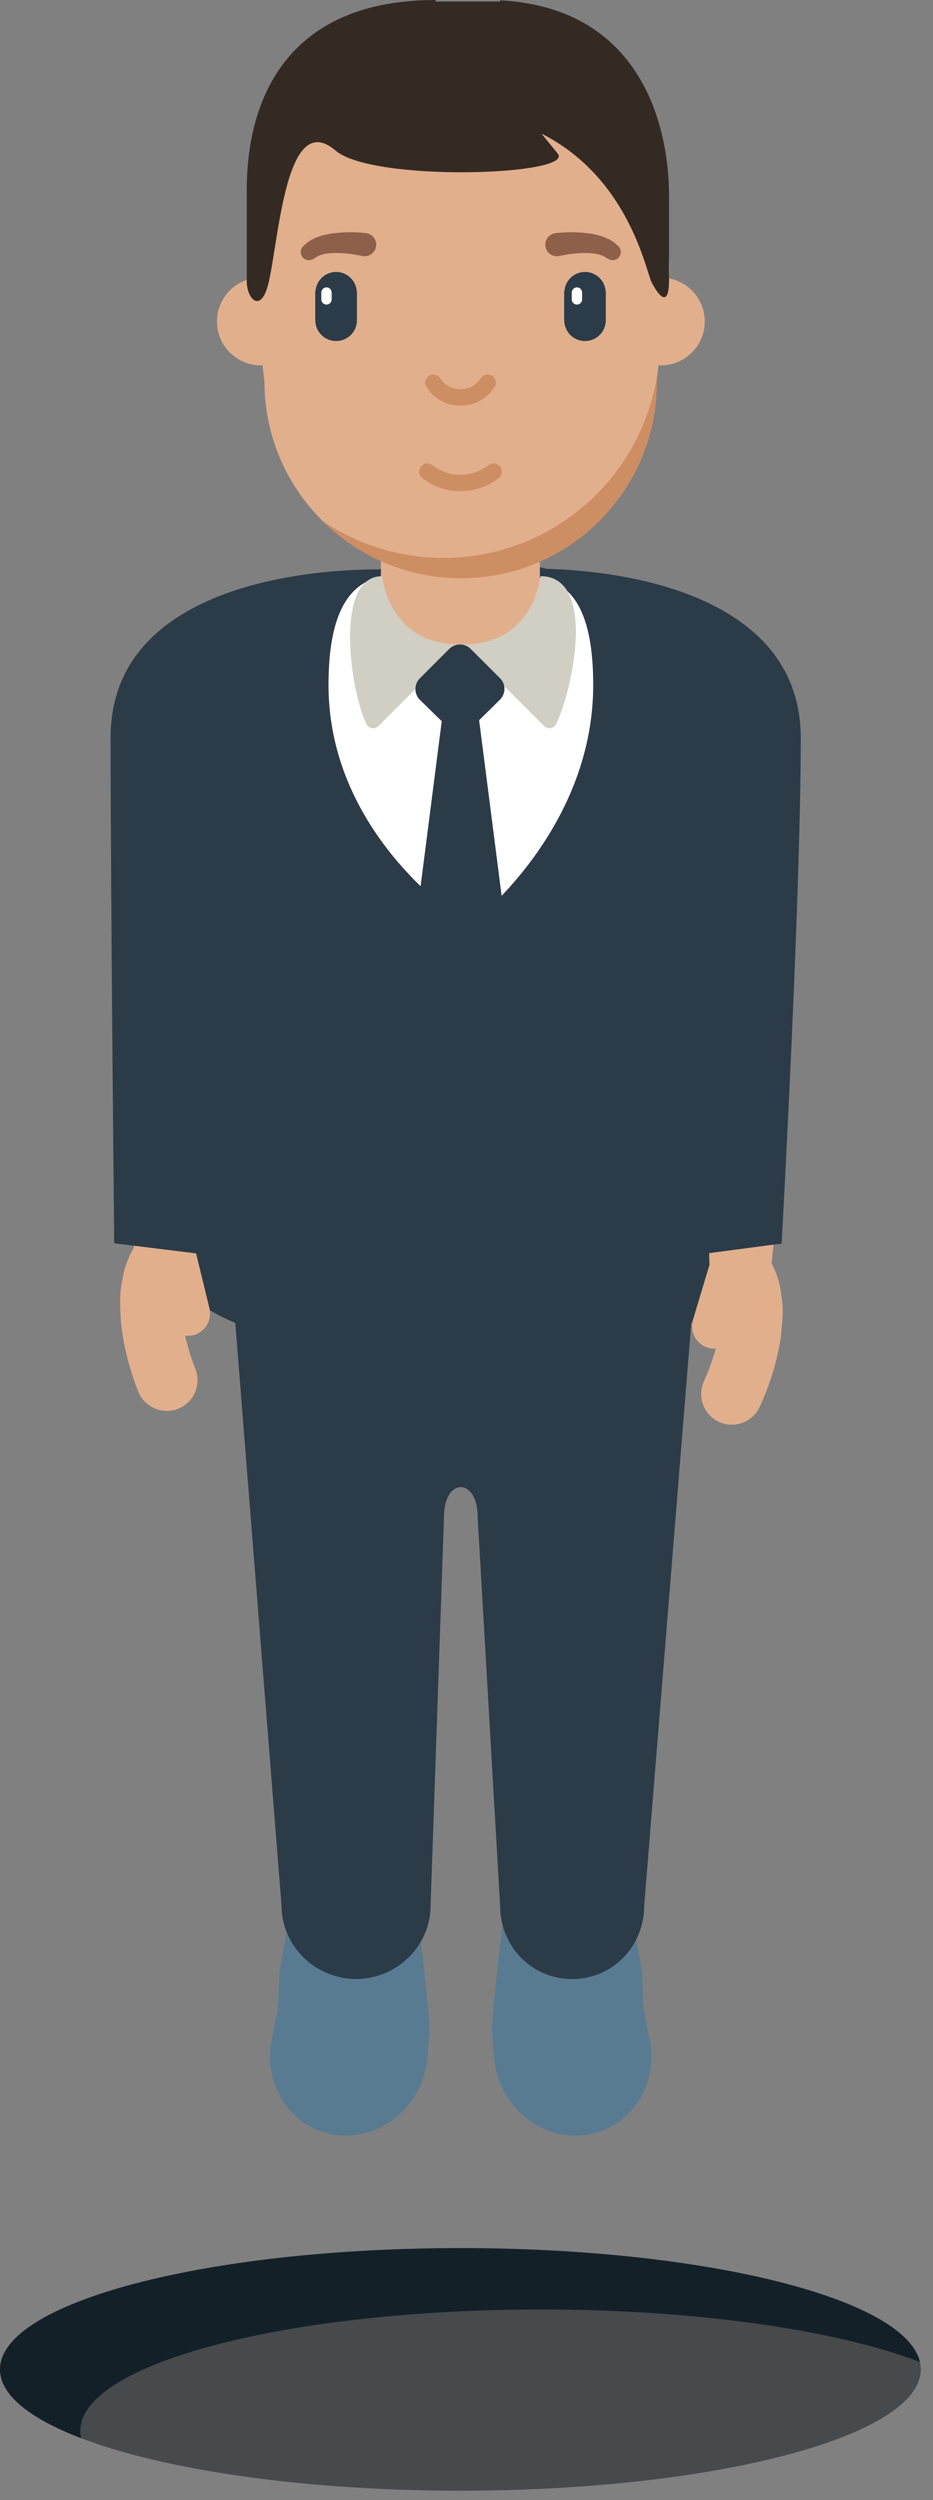<svg width="53" height="142" viewBox="0 0 53 142" fill="none" xmlns="http://www.w3.org/2000/svg">
<rect x="0" y="0" width="53" height="142" fill="#808080" stroke="none"/>
<path d="M26.153 141.469C40.596 141.469 52.306 138.385 52.306 134.58C52.306 130.776 40.596 127.691 26.153 127.691C11.709 127.691 0 130.776 0 134.58C0 138.385 11.709 141.469 26.153 141.469Z" fill="#464A4C"/>
<path d="M4.562 138.065C4.562 134.261 16.271 131.177 30.715 131.177C39.651 131.177 47.538 132.357 52.255 134.158C51.428 130.55 40.059 127.691 26.153 127.691C11.709 127.691 0 130.776 0 134.58C0 136.031 1.704 137.377 4.613 138.487C4.58 138.348 4.562 138.207 4.562 138.065V138.065Z" fill="#132028"/>
<path d="M15.443 115.802C15.443 115.802 15.548 115.278 15.705 114.491C15.9 113.632 15.771 112.564 15.921 111.742C16.14 110.34 16.381 109.412 16.381 109.412C16.936 107.273 19.031 105.943 21.06 106.442C22.602 106.821 23.662 108.147 23.838 109.7C23.838 109.7 24.468 114.764 24.387 115.504C24.324 116.302 24.282 116.834 24.282 116.834C24.079 119.415 21.916 121.414 19.451 121.3C16.985 121.185 15.152 119.001 15.355 116.42C15.37 116.232 15.395 116.047 15.43 115.865L15.443 115.802ZM36.902 115.802C36.902 115.802 36.797 115.278 36.639 114.491C36.445 113.632 36.574 112.564 36.424 111.742C36.205 110.34 35.965 109.412 35.965 109.412C35.409 107.273 33.314 105.943 31.285 106.442C29.743 106.821 28.683 108.147 28.507 109.7C28.507 109.7 27.877 114.764 27.958 115.504C28.021 116.302 28.063 116.834 28.063 116.834C28.266 119.415 30.429 121.414 32.894 121.3C35.359 121.185 37.193 119.001 36.99 116.42C36.975 116.232 36.95 116.047 36.915 115.865L36.902 115.802Z" fill="#597B91"/>
<path d="M31.054 32.309C29.582 31.964 27.996 31.775 26.341 31.775C24.628 31.775 22.987 31.978 21.47 32.347L21.474 32.342C16.619 32.342 6.284 33.626 6.284 41.898C6.284 51.021 6.488 70.619 6.488 70.619L11.137 71.192L11.896 74.305C11.905 74.341 11.906 74.379 11.912 74.416C12.342 74.671 12.828 74.913 13.365 75.141L15.993 108.238V108.238C15.993 110.539 17.925 112.405 20.227 112.405C22.528 112.405 24.459 110.54 24.459 108.238V108.255L25.221 86.158C25.221 83.901 27.133 83.901 27.133 86.158L28.41 108.255V108.247C28.41 110.548 30.201 112.409 32.502 112.409C34.803 112.409 36.594 110.542 36.594 108.24V108.239L39.269 75.146C39.277 75.143 39.305 75.14 39.313 75.136C39.322 75.081 39.341 75.026 39.358 74.972L40.451 71.343L40.512 71.147L44.401 70.634C44.401 70.634 45.488 51.052 45.488 41.929C45.488 34.062 36.146 32.448 31.054 32.309V32.309Z" fill="#2B3B47"/>
<path d="M26.446 33.173C24.081 33.173 18.661 30.129 18.661 38.903C18.661 47.678 26.659 52.573 26.659 52.573C26.659 52.573 33.698 47.292 33.698 38.903C33.698 30.514 28.812 33.173 26.446 33.173Z" fill="white"/>
<path d="M37.983 15.809L38.03 15.412C38.03 8.857 32.716 3.542 26.159 3.542C19.604 3.542 14.29 8.857 14.29 15.412L14.337 15.814C14.337 15.814 14.337 15.814 14.337 15.814C13.191 16.038 12.325 17.048 12.325 18.26C12.325 19.636 13.441 20.752 14.816 20.752C14.85 20.752 14.882 20.749 14.915 20.747L15.024 21.677C15.024 26.217 17.742 30.12 21.637 31.854V35.946C21.637 37.182 23.675 38.183 26.145 38.183C28.616 38.183 30.681 37.181 30.681 35.946C30.681 35.81 30.668 35.676 30.668 35.547V31.86C34.572 30.129 37.298 26.222 37.298 21.677L37.407 20.745C37.452 20.748 37.497 20.752 37.543 20.752C38.919 20.752 40.035 19.636 40.035 18.26C40.034 17.035 39.148 16.018 37.983 15.809V15.809Z" fill="#E2AF8D"/>
<path d="M20.275 16.527V18.187H20.273C20.273 18.189 20.275 18.192 20.275 18.192C20.275 18.843 19.746 19.372 19.094 19.372C18.442 19.372 17.913 18.844 17.913 18.19C17.913 18.19 17.913 18.189 17.913 18.187H17.908V16.527H17.922C17.975 15.922 18.475 15.446 19.094 15.446C19.711 15.446 20.211 15.922 20.263 16.527H20.275ZM34.403 16.527C34.351 15.922 33.85 15.446 33.231 15.446C32.615 15.446 32.114 15.922 32.062 16.527H32.048V18.187H32.053V18.19C32.053 18.844 32.582 19.372 33.232 19.372C33.883 19.372 34.413 18.844 34.413 18.192C34.413 18.192 34.413 18.189 34.413 18.187V16.527H34.403Z" fill="#2B3B47"/>
<path d="M18.841 16.591V17.005V17.006C18.841 17.168 18.709 17.3 18.547 17.3C18.385 17.3 18.253 17.168 18.253 17.006V17.005H18.252V16.591H18.255C18.269 16.441 18.393 16.322 18.547 16.322C18.7 16.322 18.826 16.441 18.838 16.591H18.841ZM33.064 16.591C33.051 16.441 32.926 16.322 32.773 16.322C32.62 16.322 32.495 16.441 32.481 16.591H32.478V17.005H32.479V17.006C32.479 17.168 32.611 17.3 32.773 17.3C32.935 17.3 33.067 17.168 33.067 17.006V17.005V16.591H33.064Z" fill="white"/>
<path d="M25.196 31.686C22.653 31.686 20.291 30.913 18.33 29.591C20.343 31.601 23.121 32.844 26.19 32.844C32.332 32.844 37.314 27.864 37.314 21.721L37.352 21.158C36.492 27.109 31.384 31.686 25.196 31.686V31.686Z" fill="#CE8E63"/>
<path d="M20.558 14.537C20.558 14.537 20.515 14.528 20.441 14.512C20.363 14.496 20.248 14.474 20.11 14.453C19.972 14.431 19.811 14.411 19.637 14.394C19.465 14.38 19.28 14.368 19.101 14.37C18.92 14.368 18.745 14.381 18.589 14.403C18.506 14.41 18.44 14.431 18.37 14.443C18.3 14.455 18.249 14.48 18.192 14.495C18.134 14.509 18.102 14.536 18.061 14.551C18.019 14.566 17.993 14.585 17.973 14.601C17.93 14.63 17.903 14.646 17.903 14.646L17.771 14.719C17.549 14.844 17.267 14.765 17.142 14.542C17.035 14.351 17.078 14.116 17.234 13.974C17.234 13.974 17.286 13.927 17.377 13.844C17.423 13.801 17.481 13.753 17.549 13.713C17.617 13.672 17.697 13.612 17.782 13.577C17.867 13.54 17.962 13.488 18.059 13.457C18.157 13.426 18.263 13.384 18.368 13.361C18.58 13.306 18.805 13.264 19.026 13.24C19.248 13.212 19.466 13.201 19.671 13.194C19.875 13.191 20.065 13.192 20.227 13.199C20.39 13.206 20.525 13.215 20.622 13.224C20.721 13.234 20.778 13.24 20.778 13.24C21.14 13.276 21.404 13.599 21.368 13.962C21.332 14.324 21.008 14.588 20.646 14.552C20.62 14.55 20.596 14.546 20.571 14.54L20.558 14.537ZM31.495 13.252C31.139 13.329 30.914 13.681 30.992 14.037C31.07 14.393 31.422 14.618 31.777 14.54L31.79 14.537C31.79 14.537 31.832 14.528 31.907 14.512C31.985 14.496 32.099 14.474 32.237 14.453C32.376 14.431 32.537 14.411 32.711 14.394C32.883 14.38 33.068 14.368 33.247 14.37C33.428 14.368 33.603 14.381 33.759 14.403C33.841 14.41 33.907 14.431 33.977 14.443C34.048 14.455 34.099 14.48 34.156 14.495C34.214 14.509 34.246 14.536 34.287 14.551C34.329 14.566 34.355 14.585 34.374 14.601C34.418 14.63 34.445 14.646 34.445 14.646L34.577 14.72C34.76 14.822 34.997 14.79 35.144 14.627C35.316 14.439 35.303 14.146 35.114 13.974C35.114 13.974 35.062 13.927 34.971 13.844C34.925 13.801 34.867 13.753 34.798 13.713C34.73 13.672 34.651 13.612 34.566 13.577C34.481 13.54 34.386 13.488 34.288 13.457C34.191 13.426 34.085 13.384 33.98 13.361C33.767 13.306 33.543 13.264 33.322 13.24C33.1 13.212 32.881 13.201 32.676 13.194C32.472 13.191 32.283 13.192 32.121 13.199C31.958 13.206 31.823 13.215 31.726 13.224C31.627 13.234 31.57 13.24 31.57 13.24C31.546 13.242 31.52 13.246 31.495 13.252V13.252Z" fill="#8E6049"/>
<path d="M26.16 23.042C26.159 23.042 26.159 23.042 26.158 23.042C25.365 23.042 24.643 22.648 24.227 21.988C24.089 21.77 24.155 21.481 24.373 21.343C24.591 21.205 24.881 21.27 25.018 21.489C25.262 21.875 25.688 22.106 26.158 22.106H26.159C26.63 22.106 27.058 21.875 27.302 21.488C27.44 21.27 27.729 21.205 27.947 21.343C28.166 21.481 28.231 21.77 28.093 21.988C27.676 22.648 26.953 23.042 26.16 23.042V23.042ZM28.322 27.164C28.528 27.008 28.568 26.715 28.412 26.509C28.255 26.303 27.961 26.263 27.756 26.419C26.786 27.156 25.533 27.156 24.563 26.419C24.357 26.263 24.064 26.303 23.908 26.509C23.752 26.715 23.792 27.008 23.997 27.164C24.644 27.656 25.402 27.901 26.16 27.901C26.918 27.901 27.675 27.656 28.322 27.164V27.164Z" fill="#CE8E63"/>
<path d="M28.41 0.02V0.088H24.742V0.002L24.753 0C16.347 0 14.018 5.574 14.018 10.781V15.988C14.018 16.916 14.731 17.742 15.167 16.384C15.816 14.361 16.096 6.015 19.058 8.55C21.179 10.366 32.7 9.968 31.68 8.72C31.38 8.353 31.072 7.975 30.763 7.591C35.774 10.126 36.693 15.447 37.038 16.084C37.7 17.3 38.005 17.028 38.005 15.93C38.005 13.302 38.005 15.93 38.005 11.172C38.005 6.568 36.03 0.412 28.41 0.02V0.02Z" fill="#332A23"/>
<path d="M26.127 36.61L21.498 41.239C21.291 41.446 20.943 41.388 20.815 41.124C19.882 39.204 18.97 32.726 21.706 32.726C21.706 32.726 22.043 36.61 26.127 36.61V36.61ZM30.703 32.726C30.703 32.726 30.366 36.61 26.282 36.61L30.911 41.239C31.118 41.446 31.466 41.387 31.594 41.124C32.527 39.204 33.927 32.726 30.703 32.726V32.726Z" fill="#D1CFC3"/>
<path d="M29.545 59.067L27.218 40.908L28.403 39.738C28.741 39.399 28.741 38.857 28.403 38.519L26.741 36.861C26.402 36.522 25.853 36.524 25.514 36.862L23.852 38.525C23.514 38.864 23.514 39.413 23.852 39.752L25.093 40.963L22.773 59.067H29.545Z" fill="#2B3B47"/>
<path d="M11.896 74.309C12.062 74.989 11.646 75.674 10.967 75.84C10.816 75.876 10.666 75.883 10.52 75.866C10.544 75.978 10.57 76.09 10.599 76.203C10.742 76.75 10.881 77.209 11.091 77.737C11.454 78.629 11.025 79.647 10.133 80.01C9.241 80.373 8.221 79.938 7.857 79.046C7.608 78.426 7.38 77.703 7.217 77.053C7.044 76.38 6.925 75.677 6.858 74.948C6.841 74.198 6.755 73.465 6.97 72.628C7.037 72.041 7.288 71.437 7.607 70.85C7.605 70.822 7.603 70.789 7.602 70.757L11.136 71.193L11.896 74.309ZM43.832 71.741C43.858 71.498 43.894 71.143 43.939 70.696L40.281 71.179C40.291 71.496 40.298 71.729 40.302 71.857L39.367 74.972C39.207 75.51 39.418 76.109 39.919 76.416C40.15 76.558 40.409 76.614 40.661 76.598C40.63 76.709 40.599 76.819 40.564 76.931C40.394 77.47 40.231 77.921 39.994 78.437C39.589 79.311 39.965 80.355 40.839 80.76C41.712 81.166 42.749 80.786 43.154 79.912C43.436 79.306 43.702 78.596 43.898 77.956C44.105 77.293 44.261 76.597 44.365 75.872C44.422 75.124 44.545 74.397 44.375 73.549C44.339 72.961 44.12 72.344 43.832 71.741V71.741Z" fill="#E2AF8D"/>
</svg>
